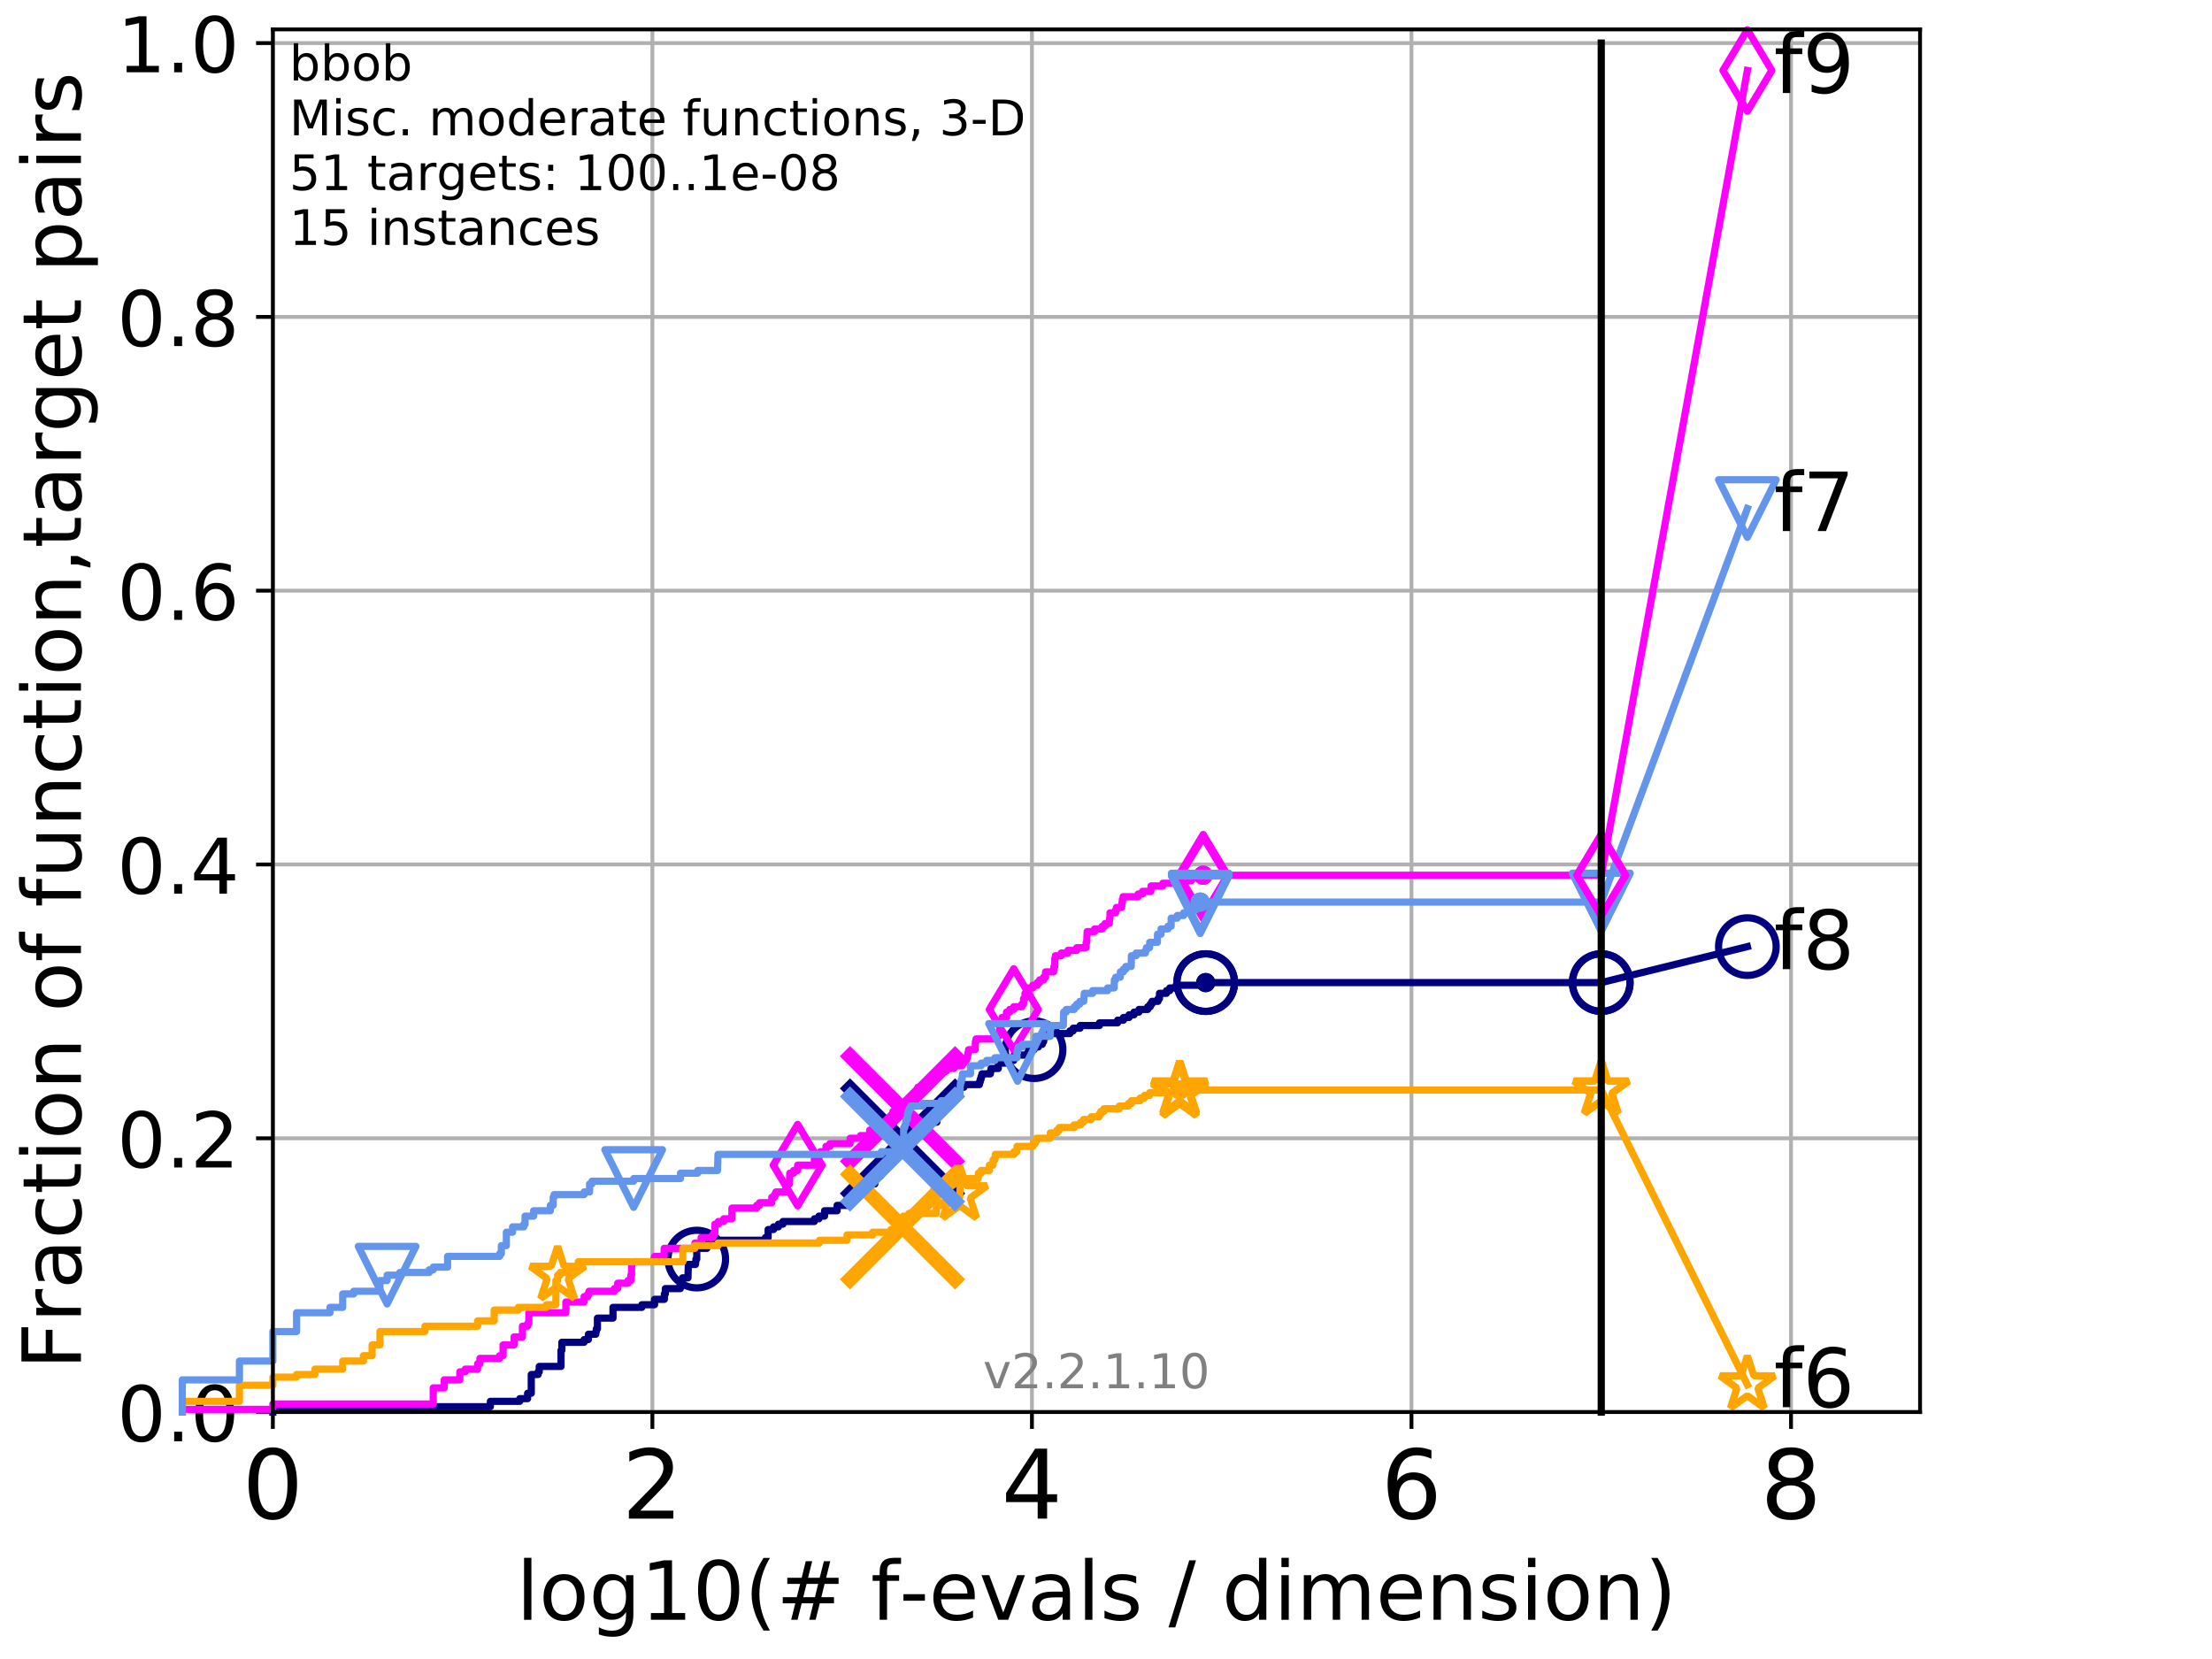 <?xml version="1.0" encoding="utf-8" standalone="no"?>
<!DOCTYPE svg PUBLIC "-//W3C//DTD SVG 1.1//EN"
  "http://www.w3.org/Graphics/SVG/1.1/DTD/svg11.dtd">
<!-- Created with matplotlib (http://matplotlib.org/) -->
<svg height="345.6pt" version="1.1" viewBox="0 0 460.8 345.6" width="460.8pt" xmlns="http://www.w3.org/2000/svg" xmlns:xlink="http://www.w3.org/1999/xlink">
 <defs>
  <style type="text/css">
*{stroke-linecap:butt;stroke-linejoin:round;}
  </style>
 </defs>
 <g id="figure_1">
  <g id="patch_1">
   <path d="M 0 345.6 
L 460.8 345.6 
L 460.8 0 
L 0 0 
z
" style="fill:#ffffff;"/>
  </g>
  <g id="axes_1">
   <g id="patch_2">
    <path d="M 56.84 294.16 
L 399.984 294.16 
L 399.984 6.125 
L 56.84 6.125 
z
" style="fill:#ffffff;"/>
   </g>
   <g id="matplotlib.axis_1">
    <g id="xtick_1">
     <g id="line2d_1">
      <path clip-path="url(#pd83e09019b)" d="M 56.84 294.16 
L 56.84 6.125 
" style="fill:none;stroke:#b0b0b0;stroke-linecap:square;stroke-width:0.8;"/>
     </g>
     <g id="line2d_2">
      <defs>
       <path d="M 0 0 
L 0 3.5 
" id="m38fc53b93b" style="stroke:#000000;stroke-width:0.8;"/>
      </defs>
      <g>
       <use style="stroke:#000000;stroke-width:0.8;" x="56.84" xlink:href="#m38fc53b93b" y="294.16"/>
      </g>
     </g>
     <g id="text_1">
      <!-- 0 -->
      <defs>
       <path d="M 31.781 66.406 
Q 24.172 66.406 20.328 58.906 
Q 16.5 51.422 16.5 36.375 
Q 16.5 21.391 20.328 13.891 
Q 24.172 6.391 31.781 6.391 
Q 39.453 6.391 43.281 13.891 
Q 47.125 21.391 47.125 36.375 
Q 47.125 51.422 43.281 58.906 
Q 39.453 66.406 31.781 66.406 
z
M 31.781 74.219 
Q 44.047 74.219 50.516 64.516 
Q 56.984 54.828 56.984 36.375 
Q 56.984 17.969 50.516 8.266 
Q 44.047 -1.422 31.781 -1.422 
Q 19.531 -1.422 13.062 8.266 
Q 6.594 17.969 6.594 36.375 
Q 6.594 54.828 13.062 64.516 
Q 19.531 74.219 31.781 74.219 
z
" id="DejaVuSans-30"/>
      </defs>
      <g transform="translate(50.477 316.357)scale(0.2 -0.2)">
       <use xlink:href="#DejaVuSans-30"/>
      </g>
     </g>
    </g>
    <g id="xtick_2">
     <g id="line2d_3">
      <path clip-path="url(#pd83e09019b)" d="M 135.905 294.16 
L 135.905 6.125 
" style="fill:none;stroke:#b0b0b0;stroke-linecap:square;stroke-width:0.8;"/>
     </g>
     <g id="line2d_4">
      <g>
       <use style="stroke:#000000;stroke-width:0.8;" x="135.905" xlink:href="#m38fc53b93b" y="294.16"/>
      </g>
     </g>
     <g id="text_2">
      <!-- 2 -->
      <defs>
       <path d="M 19.188 8.297 
L 53.609 8.297 
L 53.609 0 
L 7.328 0 
L 7.328 8.297 
Q 12.938 14.109 22.625 23.891 
Q 32.328 33.688 34.812 36.531 
Q 39.547 41.844 41.422 45.531 
Q 43.312 49.219 43.312 52.781 
Q 43.312 58.594 39.234 62.25 
Q 35.156 65.922 28.609 65.922 
Q 23.969 65.922 18.812 64.312 
Q 13.672 62.703 7.812 59.422 
L 7.812 69.391 
Q 13.766 71.781 18.938 73 
Q 24.125 74.219 28.422 74.219 
Q 39.75 74.219 46.484 68.547 
Q 53.219 62.891 53.219 53.422 
Q 53.219 48.922 51.531 44.891 
Q 49.859 40.875 45.406 35.406 
Q 44.188 33.984 37.641 27.219 
Q 31.109 20.453 19.188 8.297 
z
" id="DejaVuSans-32"/>
      </defs>
      <g transform="translate(129.543 316.357)scale(0.2 -0.2)">
       <use xlink:href="#DejaVuSans-32"/>
      </g>
     </g>
    </g>
    <g id="xtick_3">
     <g id="line2d_5">
      <path clip-path="url(#pd83e09019b)" d="M 214.971 294.16 
L 214.971 6.125 
" style="fill:none;stroke:#b0b0b0;stroke-linecap:square;stroke-width:0.8;"/>
     </g>
     <g id="line2d_6">
      <g>
       <use style="stroke:#000000;stroke-width:0.8;" x="214.971" xlink:href="#m38fc53b93b" y="294.16"/>
      </g>
     </g>
     <g id="text_3">
      <!-- 4 -->
      <defs>
       <path d="M 37.797 64.312 
L 12.891 25.391 
L 37.797 25.391 
z
M 35.203 72.906 
L 47.609 72.906 
L 47.609 25.391 
L 58.016 25.391 
L 58.016 17.188 
L 47.609 17.188 
L 47.609 0 
L 37.797 0 
L 37.797 17.188 
L 4.891 17.188 
L 4.891 26.703 
z
" id="DejaVuSans-34"/>
      </defs>
      <g transform="translate(208.608 316.357)scale(0.2 -0.2)">
       <use xlink:href="#DejaVuSans-34"/>
      </g>
     </g>
    </g>
    <g id="xtick_4">
     <g id="line2d_7">
      <path clip-path="url(#pd83e09019b)" d="M 294.036 294.16 
L 294.036 6.125 
" style="fill:none;stroke:#b0b0b0;stroke-linecap:square;stroke-width:0.8;"/>
     </g>
     <g id="line2d_8">
      <g>
       <use style="stroke:#000000;stroke-width:0.8;" x="294.036" xlink:href="#m38fc53b93b" y="294.16"/>
      </g>
     </g>
     <g id="text_4">
      <!-- 6 -->
      <defs>
       <path d="M 33.016 40.375 
Q 26.375 40.375 22.484 35.828 
Q 18.609 31.297 18.609 23.391 
Q 18.609 15.531 22.484 10.953 
Q 26.375 6.391 33.016 6.391 
Q 39.656 6.391 43.531 10.953 
Q 47.406 15.531 47.406 23.391 
Q 47.406 31.297 43.531 35.828 
Q 39.656 40.375 33.016 40.375 
z
M 52.594 71.297 
L 52.594 62.312 
Q 48.875 64.062 45.094 64.984 
Q 41.312 65.922 37.594 65.922 
Q 27.828 65.922 22.672 59.328 
Q 17.531 52.734 16.797 39.406 
Q 19.672 43.656 24.016 45.922 
Q 28.375 48.188 33.594 48.188 
Q 44.578 48.188 50.953 41.516 
Q 57.328 34.859 57.328 23.391 
Q 57.328 12.156 50.688 5.359 
Q 44.047 -1.422 33.016 -1.422 
Q 20.359 -1.422 13.672 8.266 
Q 6.984 17.969 6.984 36.375 
Q 6.984 53.656 15.188 63.938 
Q 23.391 74.219 37.203 74.219 
Q 40.922 74.219 44.703 73.484 
Q 48.484 72.75 52.594 71.297 
z
" id="DejaVuSans-36"/>
      </defs>
      <g transform="translate(287.674 316.357)scale(0.2 -0.2)">
       <use xlink:href="#DejaVuSans-36"/>
      </g>
     </g>
    </g>
    <g id="xtick_5">
     <g id="line2d_9">
      <path clip-path="url(#pd83e09019b)" d="M 373.102 294.16 
L 373.102 6.125 
" style="fill:none;stroke:#b0b0b0;stroke-linecap:square;stroke-width:0.8;"/>
     </g>
     <g id="line2d_10">
      <g>
       <use style="stroke:#000000;stroke-width:0.8;" x="373.102" xlink:href="#m38fc53b93b" y="294.16"/>
      </g>
     </g>
     <g id="text_5">
      <!-- 8 -->
      <defs>
       <path d="M 31.781 34.625 
Q 24.75 34.625 20.719 30.859 
Q 16.703 27.094 16.703 20.516 
Q 16.703 13.922 20.719 10.156 
Q 24.75 6.391 31.781 6.391 
Q 38.812 6.391 42.859 10.172 
Q 46.922 13.969 46.922 20.516 
Q 46.922 27.094 42.891 30.859 
Q 38.875 34.625 31.781 34.625 
z
M 21.922 38.812 
Q 15.578 40.375 12.031 44.719 
Q 8.5 49.078 8.5 55.328 
Q 8.5 64.062 14.719 69.141 
Q 20.953 74.219 31.781 74.219 
Q 42.672 74.219 48.875 69.141 
Q 55.078 64.062 55.078 55.328 
Q 55.078 49.078 51.531 44.719 
Q 48 40.375 41.703 38.812 
Q 48.828 37.156 52.797 32.312 
Q 56.781 27.484 56.781 20.516 
Q 56.781 9.906 50.312 4.234 
Q 43.844 -1.422 31.781 -1.422 
Q 19.734 -1.422 13.25 4.234 
Q 6.781 9.906 6.781 20.516 
Q 6.781 27.484 10.781 32.312 
Q 14.797 37.156 21.922 38.812 
z
M 18.312 54.391 
Q 18.312 48.734 21.844 45.562 
Q 25.391 42.391 31.781 42.391 
Q 38.141 42.391 41.719 45.562 
Q 45.312 48.734 45.312 54.391 
Q 45.312 60.062 41.719 63.234 
Q 38.141 66.406 31.781 66.406 
Q 25.391 66.406 21.844 63.234 
Q 18.312 60.062 18.312 54.391 
z
" id="DejaVuSans-38"/>
      </defs>
      <g transform="translate(366.739 316.357)scale(0.2 -0.2)">
       <use xlink:href="#DejaVuSans-38"/>
      </g>
     </g>
    </g>
    <g id="text_6">
     <!-- log10(# f-evals / dimension) -->
     <defs>
      <path d="M 9.422 75.984 
L 18.406 75.984 
L 18.406 0 
L 9.422 0 
z
" id="DejaVuSans-6c"/>
      <path d="M 30.609 48.391 
Q 23.391 48.391 19.188 42.75 
Q 14.984 37.109 14.984 27.297 
Q 14.984 17.484 19.156 11.844 
Q 23.344 6.203 30.609 6.203 
Q 37.797 6.203 41.984 11.859 
Q 46.188 17.531 46.188 27.297 
Q 46.188 37.016 41.984 42.703 
Q 37.797 48.391 30.609 48.391 
z
M 30.609 56 
Q 42.328 56 49.016 48.375 
Q 55.719 40.766 55.719 27.297 
Q 55.719 13.875 49.016 6.219 
Q 42.328 -1.422 30.609 -1.422 
Q 18.844 -1.422 12.172 6.219 
Q 5.516 13.875 5.516 27.297 
Q 5.516 40.766 12.172 48.375 
Q 18.844 56 30.609 56 
z
" id="DejaVuSans-6f"/>
      <path d="M 45.406 27.984 
Q 45.406 37.75 41.375 43.109 
Q 37.359 48.484 30.078 48.484 
Q 22.859 48.484 18.828 43.109 
Q 14.797 37.75 14.797 27.984 
Q 14.797 18.266 18.828 12.891 
Q 22.859 7.516 30.078 7.516 
Q 37.359 7.516 41.375 12.891 
Q 45.406 18.266 45.406 27.984 
z
M 54.391 6.781 
Q 54.391 -7.172 48.188 -13.984 
Q 42 -20.797 29.203 -20.797 
Q 24.469 -20.797 20.266 -20.094 
Q 16.062 -19.391 12.109 -17.922 
L 12.109 -9.188 
Q 16.062 -11.328 19.922 -12.344 
Q 23.781 -13.375 27.781 -13.375 
Q 36.625 -13.375 41.016 -8.766 
Q 45.406 -4.156 45.406 5.172 
L 45.406 9.625 
Q 42.625 4.781 38.281 2.391 
Q 33.938 0 27.875 0 
Q 17.828 0 11.672 7.656 
Q 5.516 15.328 5.516 27.984 
Q 5.516 40.672 11.672 48.328 
Q 17.828 56 27.875 56 
Q 33.938 56 38.281 53.609 
Q 42.625 51.219 45.406 46.391 
L 45.406 54.688 
L 54.391 54.688 
z
" id="DejaVuSans-67"/>
      <path d="M 12.406 8.297 
L 28.516 8.297 
L 28.516 63.922 
L 10.984 60.406 
L 10.984 69.391 
L 28.422 72.906 
L 38.281 72.906 
L 38.281 8.297 
L 54.391 8.297 
L 54.391 0 
L 12.406 0 
z
" id="DejaVuSans-31"/>
      <path d="M 31 75.875 
Q 24.469 64.656 21.281 53.656 
Q 18.109 42.672 18.109 31.391 
Q 18.109 20.125 21.312 9.062 
Q 24.516 -2 31 -13.188 
L 23.188 -13.188 
Q 15.875 -1.703 12.234 9.375 
Q 8.594 20.453 8.594 31.391 
Q 8.594 42.281 12.203 53.312 
Q 15.828 64.359 23.188 75.875 
z
" id="DejaVuSans-28"/>
      <path d="M 51.125 44 
L 36.922 44 
L 32.812 27.688 
L 47.125 27.688 
z
M 43.797 71.781 
L 38.719 51.516 
L 52.984 51.516 
L 58.109 71.781 
L 65.922 71.781 
L 60.891 51.516 
L 76.125 51.516 
L 76.125 44 
L 58.984 44 
L 54.984 27.688 
L 70.516 27.688 
L 70.516 20.219 
L 53.078 20.219 
L 48 0 
L 40.188 0 
L 45.219 20.219 
L 30.906 20.219 
L 25.875 0 
L 18.016 0 
L 23.094 20.219 
L 7.719 20.219 
L 7.719 27.688 
L 24.906 27.688 
L 29 44 
L 13.281 44 
L 13.281 51.516 
L 30.906 51.516 
L 35.891 71.781 
z
" id="DejaVuSans-23"/>
      <path id="DejaVuSans-20"/>
      <path d="M 37.109 75.984 
L 37.109 68.5 
L 28.516 68.5 
Q 23.688 68.5 21.797 66.547 
Q 19.922 64.594 19.922 59.516 
L 19.922 54.688 
L 34.719 54.688 
L 34.719 47.703 
L 19.922 47.703 
L 19.922 0 
L 10.891 0 
L 10.891 47.703 
L 2.297 47.703 
L 2.297 54.688 
L 10.891 54.688 
L 10.891 58.5 
Q 10.891 67.625 15.141 71.797 
Q 19.391 75.984 28.609 75.984 
z
" id="DejaVuSans-66"/>
      <path d="M 4.891 31.391 
L 31.203 31.391 
L 31.203 23.391 
L 4.891 23.391 
z
" id="DejaVuSans-2d"/>
      <path d="M 56.203 29.594 
L 56.203 25.203 
L 14.891 25.203 
Q 15.484 15.922 20.484 11.062 
Q 25.484 6.203 34.422 6.203 
Q 39.594 6.203 44.453 7.469 
Q 49.312 8.734 54.109 11.281 
L 54.109 2.781 
Q 49.266 0.734 44.188 -0.344 
Q 39.109 -1.422 33.891 -1.422 
Q 20.797 -1.422 13.156 6.188 
Q 5.516 13.812 5.516 26.812 
Q 5.516 40.234 12.766 48.109 
Q 20.016 56 32.328 56 
Q 43.359 56 49.781 48.891 
Q 56.203 41.797 56.203 29.594 
z
M 47.219 32.234 
Q 47.125 39.594 43.094 43.984 
Q 39.062 48.391 32.422 48.391 
Q 24.906 48.391 20.391 44.141 
Q 15.875 39.891 15.188 32.172 
z
" id="DejaVuSans-65"/>
      <path d="M 2.984 54.688 
L 12.5 54.688 
L 29.594 8.797 
L 46.688 54.688 
L 56.203 54.688 
L 35.688 0 
L 23.484 0 
z
" id="DejaVuSans-76"/>
      <path d="M 34.281 27.484 
Q 23.391 27.484 19.188 25 
Q 14.984 22.516 14.984 16.5 
Q 14.984 11.719 18.141 8.906 
Q 21.297 6.109 26.703 6.109 
Q 34.188 6.109 38.703 11.406 
Q 43.219 16.703 43.219 25.484 
L 43.219 27.484 
z
M 52.203 31.203 
L 52.203 0 
L 43.219 0 
L 43.219 8.297 
Q 40.141 3.328 35.547 0.953 
Q 30.953 -1.422 24.312 -1.422 
Q 15.922 -1.422 10.953 3.297 
Q 6 8.016 6 15.922 
Q 6 25.141 12.172 29.828 
Q 18.359 34.516 30.609 34.516 
L 43.219 34.516 
L 43.219 35.406 
Q 43.219 41.609 39.141 45 
Q 35.062 48.391 27.688 48.391 
Q 23 48.391 18.547 47.266 
Q 14.109 46.141 10.016 43.891 
L 10.016 52.203 
Q 14.938 54.109 19.578 55.047 
Q 24.219 56 28.609 56 
Q 40.484 56 46.344 49.844 
Q 52.203 43.703 52.203 31.203 
z
" id="DejaVuSans-61"/>
      <path d="M 44.281 53.078 
L 44.281 44.578 
Q 40.484 46.531 36.375 47.5 
Q 32.281 48.484 27.875 48.484 
Q 21.188 48.484 17.844 46.438 
Q 14.5 44.391 14.5 40.281 
Q 14.5 37.156 16.891 35.375 
Q 19.281 33.594 26.516 31.984 
L 29.594 31.297 
Q 39.156 29.25 43.188 25.516 
Q 47.219 21.781 47.219 15.094 
Q 47.219 7.469 41.188 3.016 
Q 35.156 -1.422 24.609 -1.422 
Q 20.219 -1.422 15.453 -0.562 
Q 10.688 0.297 5.422 2 
L 5.422 11.281 
Q 10.406 8.688 15.234 7.391 
Q 20.062 6.109 24.812 6.109 
Q 31.156 6.109 34.562 8.281 
Q 37.984 10.453 37.984 14.406 
Q 37.984 18.062 35.516 20.016 
Q 33.062 21.969 24.703 23.781 
L 21.578 24.516 
Q 13.234 26.266 9.516 29.906 
Q 5.812 33.547 5.812 39.891 
Q 5.812 47.609 11.281 51.797 
Q 16.75 56 26.812 56 
Q 31.781 56 36.172 55.266 
Q 40.578 54.547 44.281 53.078 
z
" id="DejaVuSans-73"/>
      <path d="M 25.391 72.906 
L 33.688 72.906 
L 8.297 -9.281 
L 0 -9.281 
z
" id="DejaVuSans-2f"/>
      <path d="M 45.406 46.391 
L 45.406 75.984 
L 54.391 75.984 
L 54.391 0 
L 45.406 0 
L 45.406 8.203 
Q 42.578 3.328 38.25 0.953 
Q 33.938 -1.422 27.875 -1.422 
Q 17.969 -1.422 11.734 6.484 
Q 5.516 14.406 5.516 27.297 
Q 5.516 40.188 11.734 48.094 
Q 17.969 56 27.875 56 
Q 33.938 56 38.25 53.625 
Q 42.578 51.266 45.406 46.391 
z
M 14.797 27.297 
Q 14.797 17.391 18.875 11.75 
Q 22.953 6.109 30.078 6.109 
Q 37.203 6.109 41.297 11.75 
Q 45.406 17.391 45.406 27.297 
Q 45.406 37.203 41.297 42.844 
Q 37.203 48.484 30.078 48.484 
Q 22.953 48.484 18.875 42.844 
Q 14.797 37.203 14.797 27.297 
z
" id="DejaVuSans-64"/>
      <path d="M 9.422 54.688 
L 18.406 54.688 
L 18.406 0 
L 9.422 0 
z
M 9.422 75.984 
L 18.406 75.984 
L 18.406 64.594 
L 9.422 64.594 
z
" id="DejaVuSans-69"/>
      <path d="M 52 44.188 
Q 55.375 50.25 60.062 53.125 
Q 64.75 56 71.094 56 
Q 79.641 56 84.281 50.016 
Q 88.922 44.047 88.922 33.016 
L 88.922 0 
L 79.891 0 
L 79.891 32.719 
Q 79.891 40.578 77.094 44.375 
Q 74.312 48.188 68.609 48.188 
Q 61.625 48.188 57.562 43.547 
Q 53.516 38.922 53.516 30.906 
L 53.516 0 
L 44.484 0 
L 44.484 32.719 
Q 44.484 40.625 41.703 44.406 
Q 38.922 48.188 33.109 48.188 
Q 26.219 48.188 22.156 43.531 
Q 18.109 38.875 18.109 30.906 
L 18.109 0 
L 9.078 0 
L 9.078 54.688 
L 18.109 54.688 
L 18.109 46.188 
Q 21.188 51.219 25.484 53.609 
Q 29.781 56 35.688 56 
Q 41.656 56 45.828 52.969 
Q 50 49.953 52 44.188 
z
" id="DejaVuSans-6d"/>
      <path d="M 54.891 33.016 
L 54.891 0 
L 45.906 0 
L 45.906 32.719 
Q 45.906 40.484 42.875 44.328 
Q 39.844 48.188 33.797 48.188 
Q 26.516 48.188 22.312 43.547 
Q 18.109 38.922 18.109 30.906 
L 18.109 0 
L 9.078 0 
L 9.078 54.688 
L 18.109 54.688 
L 18.109 46.188 
Q 21.344 51.125 25.703 53.562 
Q 30.078 56 35.797 56 
Q 45.219 56 50.047 50.172 
Q 54.891 44.344 54.891 33.016 
z
" id="DejaVuSans-6e"/>
      <path d="M 8.016 75.875 
L 15.828 75.875 
Q 23.141 64.359 26.781 53.312 
Q 30.422 42.281 30.422 31.391 
Q 30.422 20.453 26.781 9.375 
Q 23.141 -1.703 15.828 -13.188 
L 8.016 -13.188 
Q 14.5 -2 17.703 9.062 
Q 20.906 20.125 20.906 31.391 
Q 20.906 42.672 17.703 53.656 
Q 14.5 64.656 8.016 75.875 
z
" id="DejaVuSans-29"/>
     </defs>
     <g transform="translate(107.571 337.434)scale(0.17 -0.17)">
      <use xlink:href="#DejaVuSans-6c"/>
      <use x="27.783" xlink:href="#DejaVuSans-6f"/>
      <use x="88.965" xlink:href="#DejaVuSans-67"/>
      <use x="152.441" xlink:href="#DejaVuSans-31"/>
      <use x="216.064" xlink:href="#DejaVuSans-30"/>
      <use x="279.688" xlink:href="#DejaVuSans-28"/>
      <use x="318.701" xlink:href="#DejaVuSans-23"/>
      <use x="402.49" xlink:href="#DejaVuSans-20"/>
      <use x="434.277" xlink:href="#DejaVuSans-66"/>
      <use x="469.404" xlink:href="#DejaVuSans-2d"/>
      <use x="505.488" xlink:href="#DejaVuSans-65"/>
      <use x="567.012" xlink:href="#DejaVuSans-76"/>
      <use x="626.191" xlink:href="#DejaVuSans-61"/>
      <use x="687.471" xlink:href="#DejaVuSans-6c"/>
      <use x="715.254" xlink:href="#DejaVuSans-73"/>
      <use x="767.354" xlink:href="#DejaVuSans-20"/>
      <use x="799.141" xlink:href="#DejaVuSans-2f"/>
      <use x="832.832" xlink:href="#DejaVuSans-20"/>
      <use x="864.619" xlink:href="#DejaVuSans-64"/>
      <use x="928.096" xlink:href="#DejaVuSans-69"/>
      <use x="955.879" xlink:href="#DejaVuSans-6d"/>
      <use x="1053.291" xlink:href="#DejaVuSans-65"/>
      <use x="1114.814" xlink:href="#DejaVuSans-6e"/>
      <use x="1178.193" xlink:href="#DejaVuSans-73"/>
      <use x="1230.293" xlink:href="#DejaVuSans-69"/>
      <use x="1258.076" xlink:href="#DejaVuSans-6f"/>
      <use x="1319.258" xlink:href="#DejaVuSans-6e"/>
      <use x="1382.637" xlink:href="#DejaVuSans-29"/>
     </g>
    </g>
   </g>
   <g id="matplotlib.axis_2">
    <g id="ytick_1">
     <g id="line2d_11">
      <path clip-path="url(#pd83e09019b)" d="M 56.84 294.16 
L 399.984 294.16 
" style="fill:none;stroke:#b0b0b0;stroke-linecap:square;stroke-width:0.8;"/>
     </g>
     <g id="line2d_12">
      <defs>
       <path d="M 0 0 
L -3.5 0 
" id="m699ff69366" style="stroke:#000000;stroke-width:0.8;"/>
      </defs>
      <g>
       <use style="stroke:#000000;stroke-width:0.8;" x="56.84" xlink:href="#m699ff69366" y="294.16"/>
      </g>
     </g>
     <g id="text_7">
      <!-- 0.0 -->
      <defs>
       <path d="M 10.688 12.406 
L 21 12.406 
L 21 0 
L 10.688 0 
z
" id="DejaVuSans-2e"/>
      </defs>
      <g transform="translate(24.395 300.239)scale(0.16 -0.16)">
       <use xlink:href="#DejaVuSans-30"/>
       <use x="63.623" xlink:href="#DejaVuSans-2e"/>
       <use x="95.41" xlink:href="#DejaVuSans-30"/>
      </g>
     </g>
    </g>
    <g id="ytick_2">
     <g id="line2d_13">
      <path clip-path="url(#pd83e09019b)" d="M 56.84 237.123 
L 399.984 237.123 
" style="fill:none;stroke:#b0b0b0;stroke-linecap:square;stroke-width:0.8;"/>
     </g>
     <g id="line2d_14">
      <g>
       <use style="stroke:#000000;stroke-width:0.8;" x="56.84" xlink:href="#m699ff69366" y="237.123"/>
      </g>
     </g>
     <g id="text_8">
      <!-- 0.2 -->
      <g transform="translate(24.395 243.202)scale(0.16 -0.16)">
       <use xlink:href="#DejaVuSans-30"/>
       <use x="63.623" xlink:href="#DejaVuSans-2e"/>
       <use x="95.41" xlink:href="#DejaVuSans-32"/>
      </g>
     </g>
    </g>
    <g id="ytick_3">
     <g id="line2d_15">
      <path clip-path="url(#pd83e09019b)" d="M 56.84 180.087 
L 399.984 180.087 
" style="fill:none;stroke:#b0b0b0;stroke-linecap:square;stroke-width:0.8;"/>
     </g>
     <g id="line2d_16">
      <g>
       <use style="stroke:#000000;stroke-width:0.8;" x="56.84" xlink:href="#m699ff69366" y="180.087"/>
      </g>
     </g>
     <g id="text_9">
      <!-- 0.4 -->
      <g transform="translate(24.395 186.166)scale(0.16 -0.16)">
       <use xlink:href="#DejaVuSans-30"/>
       <use x="63.623" xlink:href="#DejaVuSans-2e"/>
       <use x="95.41" xlink:href="#DejaVuSans-34"/>
      </g>
     </g>
    </g>
    <g id="ytick_4">
     <g id="line2d_17">
      <path clip-path="url(#pd83e09019b)" d="M 56.84 123.05 
L 399.984 123.05 
" style="fill:none;stroke:#b0b0b0;stroke-linecap:square;stroke-width:0.8;"/>
     </g>
     <g id="line2d_18">
      <g>
       <use style="stroke:#000000;stroke-width:0.8;" x="56.84" xlink:href="#m699ff69366" y="123.05"/>
      </g>
     </g>
     <g id="text_10">
      <!-- 0.6 -->
      <g transform="translate(24.395 129.129)scale(0.16 -0.16)">
       <use xlink:href="#DejaVuSans-30"/>
       <use x="63.623" xlink:href="#DejaVuSans-2e"/>
       <use x="95.41" xlink:href="#DejaVuSans-36"/>
      </g>
     </g>
    </g>
    <g id="ytick_5">
     <g id="line2d_19">
      <path clip-path="url(#pd83e09019b)" d="M 56.84 66.014 
L 399.984 66.014 
" style="fill:none;stroke:#b0b0b0;stroke-linecap:square;stroke-width:0.8;"/>
     </g>
     <g id="line2d_20">
      <g>
       <use style="stroke:#000000;stroke-width:0.8;" x="56.84" xlink:href="#m699ff69366" y="66.014"/>
      </g>
     </g>
     <g id="text_11">
      <!-- 0.8 -->
      <g transform="translate(24.395 72.092)scale(0.16 -0.16)">
       <use xlink:href="#DejaVuSans-30"/>
       <use x="63.623" xlink:href="#DejaVuSans-2e"/>
       <use x="95.41" xlink:href="#DejaVuSans-38"/>
      </g>
     </g>
    </g>
    <g id="ytick_6">
     <g id="line2d_21">
      <path clip-path="url(#pd83e09019b)" d="M 56.84 8.977 
L 399.984 8.977 
" style="fill:none;stroke:#b0b0b0;stroke-linecap:square;stroke-width:0.8;"/>
     </g>
     <g id="line2d_22">
      <g>
       <use style="stroke:#000000;stroke-width:0.8;" x="56.84" xlink:href="#m699ff69366" y="8.977"/>
      </g>
     </g>
     <g id="text_12">
      <!-- 1.0 -->
      <g transform="translate(24.395 15.056)scale(0.16 -0.16)">
       <use xlink:href="#DejaVuSans-31"/>
       <use x="63.623" xlink:href="#DejaVuSans-2e"/>
       <use x="95.41" xlink:href="#DejaVuSans-30"/>
      </g>
     </g>
    </g>
    <g id="text_13">
     <!-- Fraction of function,target pairs -->
     <defs>
      <path d="M 9.812 72.906 
L 51.703 72.906 
L 51.703 64.594 
L 19.672 64.594 
L 19.672 43.109 
L 48.578 43.109 
L 48.578 34.812 
L 19.672 34.812 
L 19.672 0 
L 9.812 0 
z
" id="DejaVuSans-46"/>
      <path d="M 41.109 46.297 
Q 39.594 47.172 37.812 47.578 
Q 36.031 48 33.891 48 
Q 26.266 48 22.188 43.047 
Q 18.109 38.094 18.109 28.812 
L 18.109 0 
L 9.078 0 
L 9.078 54.688 
L 18.109 54.688 
L 18.109 46.188 
Q 20.953 51.172 25.484 53.578 
Q 30.031 56 36.531 56 
Q 37.453 56 38.578 55.875 
Q 39.703 55.766 41.062 55.516 
z
" id="DejaVuSans-72"/>
      <path d="M 48.781 52.594 
L 48.781 44.188 
Q 44.969 46.297 41.141 47.344 
Q 37.312 48.391 33.406 48.391 
Q 24.656 48.391 19.812 42.844 
Q 14.984 37.312 14.984 27.297 
Q 14.984 17.281 19.812 11.734 
Q 24.656 6.203 33.406 6.203 
Q 37.312 6.203 41.141 7.25 
Q 44.969 8.297 48.781 10.406 
L 48.781 2.094 
Q 45.016 0.344 40.984 -0.531 
Q 36.969 -1.422 32.422 -1.422 
Q 20.062 -1.422 12.781 6.344 
Q 5.516 14.109 5.516 27.297 
Q 5.516 40.672 12.859 48.328 
Q 20.219 56 33.016 56 
Q 37.156 56 41.109 55.141 
Q 45.062 54.297 48.781 52.594 
z
" id="DejaVuSans-63"/>
      <path d="M 18.312 70.219 
L 18.312 54.688 
L 36.812 54.688 
L 36.812 47.703 
L 18.312 47.703 
L 18.312 18.016 
Q 18.312 11.328 20.141 9.422 
Q 21.969 7.516 27.594 7.516 
L 36.812 7.516 
L 36.812 0 
L 27.594 0 
Q 17.188 0 13.234 3.875 
Q 9.281 7.766 9.281 18.016 
L 9.281 47.703 
L 2.688 47.703 
L 2.688 54.688 
L 9.281 54.688 
L 9.281 70.219 
z
" id="DejaVuSans-74"/>
      <path d="M 8.5 21.578 
L 8.5 54.688 
L 17.484 54.688 
L 17.484 21.922 
Q 17.484 14.156 20.5 10.266 
Q 23.531 6.391 29.594 6.391 
Q 36.859 6.391 41.078 11.031 
Q 45.312 15.672 45.312 23.688 
L 45.312 54.688 
L 54.297 54.688 
L 54.297 0 
L 45.312 0 
L 45.312 8.406 
Q 42.047 3.422 37.719 1 
Q 33.406 -1.422 27.688 -1.422 
Q 18.266 -1.422 13.375 4.438 
Q 8.5 10.297 8.5 21.578 
z
M 31.109 56 
z
" id="DejaVuSans-75"/>
      <path d="M 11.719 12.406 
L 22.016 12.406 
L 22.016 4 
L 14.016 -11.625 
L 7.719 -11.625 
L 11.719 4 
z
" id="DejaVuSans-2c"/>
      <path d="M 18.109 8.203 
L 18.109 -20.797 
L 9.078 -20.797 
L 9.078 54.688 
L 18.109 54.688 
L 18.109 46.391 
Q 20.953 51.266 25.266 53.625 
Q 29.594 56 35.594 56 
Q 45.562 56 51.781 48.094 
Q 58.016 40.188 58.016 27.297 
Q 58.016 14.406 51.781 6.484 
Q 45.562 -1.422 35.594 -1.422 
Q 29.594 -1.422 25.266 0.953 
Q 20.953 3.328 18.109 8.203 
z
M 48.688 27.297 
Q 48.688 37.203 44.609 42.844 
Q 40.531 48.484 33.406 48.484 
Q 26.266 48.484 22.188 42.844 
Q 18.109 37.203 18.109 27.297 
Q 18.109 17.391 22.188 11.75 
Q 26.266 6.109 33.406 6.109 
Q 40.531 6.109 44.609 11.75 
Q 48.688 17.391 48.688 27.297 
z
" id="DejaVuSans-70"/>
     </defs>
     <g transform="translate(16.86 285.282)rotate(-90)scale(0.17 -0.17)">
      <use xlink:href="#DejaVuSans-46"/>
      <use x="57.41" xlink:href="#DejaVuSans-72"/>
      <use x="98.523" xlink:href="#DejaVuSans-61"/>
      <use x="159.803" xlink:href="#DejaVuSans-63"/>
      <use x="214.783" xlink:href="#DejaVuSans-74"/>
      <use x="253.992" xlink:href="#DejaVuSans-69"/>
      <use x="281.775" xlink:href="#DejaVuSans-6f"/>
      <use x="342.957" xlink:href="#DejaVuSans-6e"/>
      <use x="406.336" xlink:href="#DejaVuSans-20"/>
      <use x="438.123" xlink:href="#DejaVuSans-6f"/>
      <use x="499.305" xlink:href="#DejaVuSans-66"/>
      <use x="534.51" xlink:href="#DejaVuSans-20"/>
      <use x="566.297" xlink:href="#DejaVuSans-66"/>
      <use x="601.502" xlink:href="#DejaVuSans-75"/>
      <use x="664.881" xlink:href="#DejaVuSans-6e"/>
      <use x="728.26" xlink:href="#DejaVuSans-63"/>
      <use x="783.24" xlink:href="#DejaVuSans-74"/>
      <use x="822.449" xlink:href="#DejaVuSans-69"/>
      <use x="850.232" xlink:href="#DejaVuSans-6f"/>
      <use x="911.414" xlink:href="#DejaVuSans-6e"/>
      <use x="974.793" xlink:href="#DejaVuSans-2c"/>
      <use x="1006.58" xlink:href="#DejaVuSans-74"/>
      <use x="1045.789" xlink:href="#DejaVuSans-61"/>
      <use x="1107.068" xlink:href="#DejaVuSans-72"/>
      <use x="1148.166" xlink:href="#DejaVuSans-67"/>
      <use x="1211.643" xlink:href="#DejaVuSans-65"/>
      <use x="1273.166" xlink:href="#DejaVuSans-74"/>
      <use x="1312.375" xlink:href="#DejaVuSans-20"/>
      <use x="1344.162" xlink:href="#DejaVuSans-70"/>
      <use x="1407.639" xlink:href="#DejaVuSans-61"/>
      <use x="1468.918" xlink:href="#DejaVuSans-69"/>
      <use x="1496.701" xlink:href="#DejaVuSans-72"/>
      <use x="1537.814" xlink:href="#DejaVuSans-73"/>
     </g>
    </g>
   </g>
   <g id="line2d_23">
    <defs>
     <path d="M 0 1.5 
C 0.398 1.5 0.779 1.342 1.061 1.061 
C 1.342 0.779 1.5 0.398 1.5 0 
C 1.5 -0.398 1.342 -0.779 1.061 -1.061 
C 0.779 -1.342 0.398 -1.5 0 -1.5 
C -0.398 -1.5 -0.779 -1.342 -1.061 -1.061 
C -1.342 -0.779 -1.5 -0.398 -1.5 0 
C -1.5 0.398 -1.342 0.779 -1.061 1.061 
C -0.779 1.342 -0.398 1.5 0 1.5 
z
" id="m1617d4c4e9" style="stroke:#000080;"/>
    </defs>
    <g>
     <use style="fill:#000080;stroke:#000080;" x="251.171" xlink:href="#m1617d4c4e9" y="204.691"/>
     <use style="fill:#000080;stroke:#000080;" x="251.171" xlink:href="#m1617d4c4e9" y="204.691"/>
    </g>
   </g>
   <g id="line2d_24">
    <path d="M 56.84 294.16 
L 56.84 293.601 
L 85.58 293.601 
L 85.58 293.042 
L 102.15 293.042 
L 102.15 291.923 
L 108.273 291.923 
L 108.273 291.364 
L 109.91 291.364 
L 109.91 290.246 
L 110.673 290.246 
L 110.673 286.331 
L 112.104 286.331 
L 112.104 285.772 
L 112.332 285.772 
L 112.332 284.654 
L 116.871 284.654 
L 116.871 281.299 
L 117.044 281.299 
L 117.044 279.621 
L 121.68 279.621 
L 121.68 279.062 
L 122.573 279.062 
L 122.573 277.944 
L 124.119 277.944 
L 124.119 277.385 
L 124.232 277.385 
L 124.232 276.825 
L 124.457 276.825 
L 124.457 274.589 
L 127.698 274.589 
L 127.698 272.352 
L 133.711 272.352 
L 133.711 271.793 
L 136.357 271.793 
L 136.357 270.674 
L 138.404 270.674 
L 138.404 269.556 
L 138.601 269.556 
L 138.601 268.438 
L 141.723 268.438 
L 141.723 267.319 
L 142.166 267.319 
L 142.166 266.201 
L 143.319 266.201 
L 143.393 263.405 
L 144.881 263.405 
L 144.982 262.287 
L 145.15 262.287 
L 145.15 260.05 
L 147.253 260.05 
L 147.253 259.491 
L 147.546 259.491 
L 147.546 258.932 
L 147.691 258.932 
L 147.691 258.372 
L 159.447 258.372 
L 159.447 257.813 
L 160.018 257.813 
L 160.018 256.136 
L 161.147 256.136 
L 161.147 255.576 
L 162.156 255.576 
L 162.156 255.017 
L 163.097 255.017 
L 163.097 254.458 
L 169.646 254.458 
L 169.646 253.899 
L 170.59 253.899 
L 170.59 253.34 
L 171.771 253.34 
L 171.771 252.221 
L 174.388 252.221 
L 174.388 251.103 
L 176.69 251.103 
L 176.69 250.544 
L 177.496 250.544 
L 177.496 249.985 
L 178.294 249.985 
L 178.294 248.866 
L 179.057 248.866 
L 179.057 248.307 
L 179.411 248.307 
L 179.411 247.189 
L 179.841 247.189 
L 179.841 246.63 
L 182.25 246.63 
L 182.25 244.952 
L 183.468 244.952 
L 183.468 243.834 
L 183.639 243.834 
L 183.639 243.274 
L 184.005 243.274 
L 184.005 242.715 
L 185.351 242.715 
L 185.357 241.597 
L 186.154 241.597 
L 186.154 241.038 
L 186.349 241.038 
L 186.349 240.479 
L 186.819 240.479 
L 186.819 239.36 
L 186.951 239.36 
L 186.951 238.242 
L 187.201 238.242 
L 187.201 237.683 
L 188.282 237.683 
L 188.282 236.005 
L 188.941 236.005 
L 188.941 235.446 
L 189.741 235.446 
L 189.741 234.887 
L 191.096 234.887 
L 191.096 234.327 
L 191.626 234.327 
L 191.626 233.768 
L 195.169 233.768 
L 195.169 232.091 
L 195.447 232.091 
L 195.447 231.532 
L 195.732 231.532 
L 195.732 230.413 
L 196.013 230.413 
L 196.026 228.736 
L 197.272 228.736 
L 197.272 228.176 
L 197.791 228.176 
L 197.791 227.617 
L 198.636 227.617 
L 198.636 227.058 
L 199.274 227.058 
L 199.274 226.499 
L 200.799 226.499 
L 200.799 225.94 
L 204.03 225.94 
L 204.03 225.381 
L 204.203 225.381 
L 204.203 224.821 
L 204.383 224.821 
L 204.383 224.262 
L 204.557 224.262 
L 204.557 223.703 
L 206.308 223.703 
L 206.308 223.144 
L 206.451 223.144 
L 206.451 222.585 
L 207.965 222.585 
L 207.965 221.466 
L 210.106 221.466 
L 210.106 220.907 
L 211.187 220.907 
L 211.27 219.789 
L 214.092 219.789 
L 214.092 219.23 
L 214.292 219.23 
L 214.292 218.67 
L 215.412 218.67 
L 215.412 218.111 
L 216.307 218.111 
L 216.307 217.552 
L 217.131 217.552 
L 217.131 216.993 
L 217.411 216.993 
L 217.491 215.874 
L 218.478 215.874 
L 218.478 215.315 
L 222.881 215.315 
L 222.881 214.756 
L 223.556 214.756 
L 223.556 214.197 
L 224.998 214.197 
L 224.998 213.638 
L 229.036 213.638 
L 229.036 213.079 
L 232.816 213.079 
L 232.816 212.519 
L 234.036 212.519 
L 234.036 211.96 
L 235.203 211.96 
L 235.203 211.401 
L 236.241 211.401 
L 236.241 210.842 
L 237.271 210.842 
L 237.271 210.283 
L 239.094 210.283 
L 239.094 209.723 
L 239.613 209.723 
L 239.613 209.164 
L 239.971 209.164 
L 239.971 208.605 
L 241.235 208.605 
L 241.235 208.046 
L 241.54 208.046 
L 241.54 206.928 
L 242.996 206.928 
L 242.996 206.368 
L 243.68 206.368 
L 243.68 205.809 
L 244.988 205.809 
L 244.988 205.25 
L 251.171 205.25 
L 251.171 204.691 
L 333.569 204.691 
L 333.569 204.691 
" style="fill:none;stroke:#000080;stroke-linecap:square;stroke-width:1.5;"/>
   </g>
   <g id="line2d_25">
    <defs>
     <path d="M 0 6 
C 1.591 6 3.117 5.368 4.243 4.243 
C 5.368 3.117 6 1.591 6 0 
C 6 -1.591 5.368 -3.117 4.243 -4.243 
C 3.117 -5.368 1.591 -6 0 -6 
C -1.591 -6 -3.117 -5.368 -4.243 -4.243 
C -5.368 -3.117 -6 -1.591 -6 0 
C -6 1.591 -5.368 3.117 -4.243 4.243 
C -3.117 5.368 -1.591 6 0 6 
z
" id="mfb2b331f90" style="stroke:#000080;stroke-width:1.5;"/>
    </defs>
    <g>
     <use style="fill-opacity:0;stroke:#000080;stroke-width:1.5;" x="145.15" xlink:href="#mfb2b331f90" y="262.287"/>
     <use style="fill-opacity:0;stroke:#000080;stroke-width:1.5;" x="215.412" xlink:href="#mfb2b331f90" y="218.67"/>
     <use style="fill-opacity:0;stroke:#000080;stroke-width:1.5;" x="251.171" xlink:href="#mfb2b331f90" y="204.691"/>
     <use style="fill-opacity:0;stroke:#000080;stroke-width:1.5;" x="251.171" xlink:href="#mfb2b331f90" y="204.691"/>
     <use style="fill-opacity:0;stroke:#000080;stroke-width:1.5;" x="333.569" xlink:href="#mfb2b331f90" y="204.691"/>
    </g>
   </g>
   <g id="line2d_26">
    <path style="fill:none;stroke:#000080;stroke-linecap:square;stroke-width:1.5;"/>
    <g/>
   </g>
   <g id="line2d_27">
    <path clip-path="url(#pd83e09019b)" d="M 188.012 237.683 
" style="fill:none;stroke:#000080;stroke-linecap:square;stroke-width:1.5;"/>
    <defs>
     <path d="M -12 12 
L 12 -12 
M -12 -12 
L 12 12 
" id="m5354ebd463" style="stroke:#000080;stroke-width:3;"/>
    </defs>
    <g clip-path="url(#pd83e09019b)">
     <use style="fill:#000080;stroke:#000080;stroke-width:3;" x="188.012" xlink:href="#m5354ebd463" y="237.683"/>
    </g>
   </g>
   <g id="line2d_28">
    <defs>
     <path d="M 0 1.5 
C 0.398 1.5 0.779 1.342 1.061 1.061 
C 1.342 0.779 1.5 0.398 1.5 0 
C 1.5 -0.398 1.342 -0.779 1.061 -1.061 
C 0.779 -1.342 0.398 -1.5 0 -1.5 
C -0.398 -1.5 -0.779 -1.342 -1.061 -1.061 
C -1.342 -0.779 -1.5 -0.398 -1.5 0 
C -1.5 0.398 -1.342 0.779 -1.061 1.061 
C -0.779 1.342 -0.398 1.5 0 1.5 
z
" id="m5a49e787c3" style="stroke:#ff00ff;"/>
    </defs>
    <g>
     <use style="fill:#ff00ff;stroke:#ff00ff;" x="250.643" xlink:href="#m5a49e787c3" y="182.324"/>
     <use style="fill:#ff00ff;stroke:#ff00ff;" x="250.643" xlink:href="#m5a49e787c3" y="182.324"/>
    </g>
   </g>
   <g id="line2d_29">
    <path d="M 37.978 294.16 
L 37.978 293.601 
L 56.84 293.601 
L 56.84 292.482 
L 90.249 292.482 
L 90.249 289.127 
L 92.542 289.127 
L 92.542 287.45 
L 95.791 287.45 
L 95.791 285.772 
L 96.936 285.772 
L 96.936 285.213 
L 99.503 285.213 
L 99.503 284.095 
L 99.973 284.095 
L 99.973 282.976 
L 104.081 282.976 
L 104.081 282.417 
L 104.796 282.417 
L 104.796 280.18 
L 107.089 280.18 
L 107.089 278.503 
L 108.836 278.503 
L 108.836 276.266 
L 109.91 276.266 
L 109.91 275.707 
L 110.168 275.707 
L 110.168 273.47 
L 117.881 273.47 
L 117.881 271.234 
L 121.68 271.234 
L 121.68 270.115 
L 122.448 270.115 
L 122.448 269.556 
L 122.697 269.556 
L 122.697 268.997 
L 127.973 268.997 
L 127.973 268.438 
L 128.685 268.438 
L 128.685 267.319 
L 130.813 267.319 
L 130.813 266.76 
L 131.418 266.76 
L 131.418 265.642 
L 131.566 265.642 
L 131.566 263.405 
L 131.713 263.405 
L 131.713 262.846 
L 136.189 262.846 
L 136.189 262.287 
L 136.357 262.287 
L 136.357 261.727 
L 138.355 261.727 
L 138.355 260.05 
L 144.778 260.05 
L 144.778 258.932 
L 146.061 258.932 
L 146.061 257.813 
L 148.424 257.813 
L 148.424 257.254 
L 148.752 257.254 
L 148.752 256.695 
L 148.914 256.695 
L 148.914 255.017 
L 149.649 255.017 
L 149.649 254.458 
L 150.768 254.458 
L 150.768 253.899 
L 152.442 253.899 
L 152.486 251.662 
L 157.625 251.662 
L 157.625 251.103 
L 158.228 251.103 
L 158.228 250.544 
L 160.774 250.544 
L 160.774 249.425 
L 161.33 249.425 
L 161.33 248.866 
L 161.627 248.866 
L 161.627 248.307 
L 163.618 248.307 
L 163.618 247.748 
L 164.012 247.748 
L 164.012 246.63 
L 164.451 246.63 
L 164.527 244.393 
L 165.329 244.393 
L 165.329 243.834 
L 166.145 243.834 
L 166.165 242.715 
L 169.654 242.715 
L 169.654 241.038 
L 170.613 241.038 
L 170.613 240.479 
L 170.891 240.479 
L 170.891 239.919 
L 172.066 239.919 
L 172.066 238.801 
L 172.875 238.801 
L 172.875 238.242 
L 177.08 238.242 
L 177.101 237.123 
L 179.269 237.123 
L 179.269 236.564 
L 181.137 236.564 
L 181.162 235.446 
L 181.782 235.446 
L 181.782 234.887 
L 183.306 234.887 
L 183.306 234.327 
L 184.961 234.327 
L 184.961 233.768 
L 185.348 233.768 
L 185.348 233.209 
L 185.476 233.209 
L 185.476 232.65 
L 186.006 232.65 
L 186.006 231.532 
L 186.482 231.532 
L 186.482 230.972 
L 188.939 230.972 
L 188.939 230.413 
L 189.174 230.413 
L 189.174 229.854 
L 189.688 229.854 
L 189.688 229.295 
L 189.87 229.295 
L 189.87 228.736 
L 190.054 228.736 
L 190.054 228.176 
L 190.835 228.176 
L 190.835 227.617 
L 191.009 227.617 
L 191.009 227.058 
L 191.209 227.058 
L 191.209 226.499 
L 192.248 226.499 
L 192.248 225.94 
L 194.033 225.94 
L 194.033 224.821 
L 194.268 224.821 
L 194.268 224.262 
L 195.309 224.262 
L 195.309 223.703 
L 196.092 223.703 
L 196.092 223.144 
L 197.079 223.144 
L 197.079 222.585 
L 198.691 222.585 
L 198.691 222.025 
L 200.382 222.025 
L 200.382 221.466 
L 200.866 221.466 
L 200.866 220.907 
L 201.316 220.907 
L 201.316 220.348 
L 201.566 220.348 
L 201.666 219.23 
L 201.771 219.23 
L 201.771 218.67 
L 203.143 218.67 
L 203.186 216.993 
L 203.324 216.993 
L 203.324 216.434 
L 207.582 216.434 
L 207.582 215.874 
L 208.063 215.874 
L 208.063 215.315 
L 208.207 215.315 
L 208.273 214.197 
L 208.336 214.197 
L 208.337 213.079 
L 208.706 213.079 
L 208.734 211.96 
L 209.665 211.96 
L 209.665 210.842 
L 210.339 210.842 
L 210.339 210.283 
L 211.185 210.283 
L 211.185 209.723 
L 212.871 209.723 
L 212.871 209.164 
L 213.227 209.164 
L 213.227 208.046 
L 213.527 208.046 
L 213.527 206.928 
L 213.971 206.928 
L 213.971 205.809 
L 215.143 205.809 
L 215.143 205.25 
L 216.071 205.25 
L 216.071 204.691 
L 216.579 204.691 
L 216.579 204.132 
L 217.392 204.132 
L 217.392 203.572 
L 217.806 203.572 
L 217.806 202.454 
L 219.487 202.454 
L 219.558 201.336 
L 219.73 201.336 
L 219.73 199.658 
L 219.852 199.658 
L 219.852 199.099 
L 221.065 199.099 
L 221.065 198.54 
L 222.467 198.54 
L 222.467 197.981 
L 224.305 197.981 
L 224.305 197.421 
L 226.237 197.421 
L 226.262 196.303 
L 226.379 196.303 
L 226.473 194.066 
L 228.019 194.066 
L 228.019 193.507 
L 229.612 193.507 
L 229.612 192.948 
L 230.198 192.948 
L 230.198 192.389 
L 231.071 192.389 
L 231.159 191.27 
L 231.231 191.27 
L 231.231 190.152 
L 232.382 190.152 
L 232.382 189.593 
L 232.563 189.593 
L 232.563 189.034 
L 233.661 189.034 
L 233.738 187.915 
L 233.799 187.915 
L 233.799 187.356 
L 233.959 187.356 
L 233.959 186.797 
L 237.093 186.797 
L 237.093 186.238 
L 238.009 186.238 
L 238.009 185.679 
L 239.737 185.679 
L 239.781 184.56 
L 242.236 184.56 
L 242.236 184.001 
L 246.631 184.001 
L 246.631 183.442 
L 248.221 183.442 
L 248.221 182.883 
L 250.643 182.883 
L 250.643 182.324 
L 333.569 182.324 
L 333.569 182.324 
" style="fill:none;stroke:#ff00ff;stroke-linecap:square;stroke-width:1.5;"/>
   </g>
   <g id="line2d_30">
    <defs>
     <path d="M -0 8.485 
L 5.091 0 
L 0 -8.485 
L -5.091 -0 
z
" id="m0351d17676" style="stroke:#ff00ff;stroke-linejoin:miter;stroke-width:1.5;"/>
    </defs>
    <g>
     <use style="fill-opacity:0;stroke:#ff00ff;stroke-linejoin:miter;stroke-width:1.5;" x="166.165" xlink:href="#m0351d17676" y="242.715"/>
     <use style="fill-opacity:0;stroke:#ff00ff;stroke-linejoin:miter;stroke-width:1.5;" x="211.185" xlink:href="#m0351d17676" y="210.283"/>
     <use style="fill-opacity:0;stroke:#ff00ff;stroke-linejoin:miter;stroke-width:1.5;" x="250.643" xlink:href="#m0351d17676" y="182.883"/>
     <use style="fill-opacity:0;stroke:#ff00ff;stroke-linejoin:miter;stroke-width:1.5;" x="250.643" xlink:href="#m0351d17676" y="182.324"/>
     <use style="fill-opacity:0;stroke:#ff00ff;stroke-linejoin:miter;stroke-width:1.5;" x="333.569" xlink:href="#m0351d17676" y="182.324"/>
    </g>
   </g>
   <g id="line2d_31">
    <path style="fill:none;stroke:#ff00ff;stroke-linecap:square;stroke-width:1.5;"/>
    <g/>
   </g>
   <g id="line2d_32">
    <path clip-path="url(#pd83e09019b)" d="M 188.012 230.972 
" style="fill:none;stroke:#ff00ff;stroke-linecap:square;stroke-width:1.5;"/>
    <defs>
     <path d="M -12 12 
L 12 -12 
M -12 -12 
L 12 12 
" id="ma395240d58" style="stroke:#ff00ff;stroke-width:3;"/>
    </defs>
    <g clip-path="url(#pd83e09019b)">
     <use style="fill:#ff00ff;stroke:#ff00ff;stroke-width:3;" x="188.012" xlink:href="#ma395240d58" y="230.972"/>
    </g>
   </g>
   <g id="line2d_33">
    <defs>
     <path d="M 0 1.5 
C 0.398 1.5 0.779 1.342 1.061 1.061 
C 1.342 0.779 1.5 0.398 1.5 0 
C 1.5 -0.398 1.342 -0.779 1.061 -1.061 
C 0.779 -1.342 0.398 -1.5 0 -1.5 
C -0.398 -1.5 -0.779 -1.342 -1.061 -1.061 
C -1.342 -0.779 -1.5 -0.398 -1.5 0 
C -1.5 0.398 -1.342 0.779 -1.061 1.061 
C -0.779 1.342 -0.398 1.5 0 1.5 
z
" id="m09509bdc78" style="stroke:#ffa500;"/>
    </defs>
    <g>
     <use style="fill:#ffa500;stroke:#ffa500;" x="245.748" xlink:href="#m09509bdc78" y="227.058"/>
     <use style="fill:#ffa500;stroke:#ffa500;" x="245.748" xlink:href="#m09509bdc78" y="227.058"/>
    </g>
   </g>
   <g id="line2d_34">
    <path d="M 37.978 294.16 
L 37.978 291.923 
L 49.879 291.923 
L 49.879 288.568 
L 56.84 288.568 
L 56.84 286.891 
L 61.779 286.891 
L 61.779 286.331 
L 65.61 286.331 
L 65.61 285.213 
L 71.387 285.213 
L 71.387 283.536 
L 75.702 283.536 
L 75.702 282.417 
L 77.511 282.417 
L 77.511 280.18 
L 79.147 280.18 
L 79.147 277.385 
L 88.531 277.385 
L 88.531 276.266 
L 99.503 276.266 
L 99.503 275.148 
L 102.948 275.148 
L 102.948 272.911 
L 107.985 272.911 
L 107.985 272.352 
L 113.844 272.352 
L 113.844 271.793 
L 115.798 271.793 
L 115.798 266.76 
L 116.163 266.76 
L 116.163 265.642 
L 116.697 265.642 
L 116.697 265.083 
L 118.523 265.083 
L 118.523 264.523 
L 118.989 264.523 
L 118.989 263.964 
L 120.458 263.964 
L 120.458 262.846 
L 142.245 262.846 
L 142.245 260.05 
L 144.71 260.05 
L 144.71 259.491 
L 149.598 259.491 
L 149.598 258.932 
L 170.711 258.932 
L 170.711 258.372 
L 176.455 258.372 
L 176.455 257.254 
L 181.782 257.254 
L 181.782 256.695 
L 185.596 256.695 
L 185.596 256.136 
L 187.183 256.136 
L 187.183 255.576 
L 188.018 255.576 
L 188.04 254.458 
L 188.174 254.458 
L 188.174 253.34 
L 189.338 253.34 
L 189.338 252.781 
L 195.032 252.781 
L 195.089 251.103 
L 196.028 251.103 
L 196.028 250.544 
L 198.747 250.544 
L 198.763 249.425 
L 199.915 249.425 
L 199.994 247.189 
L 200.04 247.189 
L 200.04 246.07 
L 200.5 246.07 
L 200.5 245.511 
L 203.779 245.511 
L 203.813 244.393 
L 204.384 244.393 
L 204.384 243.834 
L 206.106 243.834 
L 206.116 242.715 
L 206.876 242.715 
L 206.884 241.597 
L 207.267 241.597 
L 207.327 240.479 
L 211.248 240.479 
L 211.248 239.919 
L 211.854 239.919 
L 211.854 238.801 
L 215.194 238.801 
L 215.194 238.242 
L 215.645 238.242 
L 215.645 237.683 
L 215.918 237.683 
L 215.918 237.123 
L 218.775 237.123 
L 218.802 236.005 
L 220.175 236.005 
L 220.175 235.446 
L 220.658 235.446 
L 220.658 234.887 
L 223.734 234.887 
L 223.734 234.327 
L 225.145 234.327 
L 225.145 233.768 
L 225.736 233.768 
L 225.736 233.209 
L 227.321 233.209 
L 227.321 232.65 
L 228.978 232.65 
L 228.978 232.091 
L 229.306 232.091 
L 229.306 231.532 
L 229.959 231.532 
L 229.959 230.972 
L 233.162 230.972 
L 233.162 230.413 
L 235.08 230.413 
L 235.08 229.854 
L 235.7 229.854 
L 235.7 229.295 
L 237.512 229.295 
L 237.512 228.736 
L 238.447 228.736 
L 238.447 228.176 
L 239.514 228.176 
L 239.514 227.617 
L 245.748 227.617 
L 245.748 227.058 
L 333.569 227.058 
L 333.569 227.058 
" style="fill:none;stroke:#ffa500;stroke-linecap:square;stroke-width:1.5;"/>
   </g>
   <g id="line2d_35">
    <defs>
     <path d="M 0 -6 
L -1.347 -1.854 
L -5.706 -1.854 
L -2.18 0.708 
L -3.527 4.854 
L -0 2.292 
L 3.527 4.854 
L 2.18 0.708 
L 5.706 -1.854 
L 1.347 -1.854 
z
" id="m47355b0694" style="stroke:#ffa500;stroke-linejoin:bevel;stroke-width:1.5;"/>
    </defs>
    <g>
     <use style="fill-opacity:0;stroke:#ffa500;stroke-linejoin:bevel;stroke-width:1.5;" x="116.163" xlink:href="#m47355b0694" y="265.642"/>
     <use style="fill-opacity:0;stroke:#ffa500;stroke-linejoin:bevel;stroke-width:1.5;" x="199.915" xlink:href="#m47355b0694" y="248.866"/>
     <use style="fill-opacity:0;stroke:#ffa500;stroke-linejoin:bevel;stroke-width:1.5;" x="245.748" xlink:href="#m47355b0694" y="227.617"/>
     <use style="fill-opacity:0;stroke:#ffa500;stroke-linejoin:bevel;stroke-width:1.5;" x="245.748" xlink:href="#m47355b0694" y="227.058"/>
     <use style="fill-opacity:0;stroke:#ffa500;stroke-linejoin:bevel;stroke-width:1.5;" x="245.748" xlink:href="#m47355b0694" y="227.058"/>
     <use style="fill-opacity:0;stroke:#ffa500;stroke-linejoin:bevel;stroke-width:1.5;" x="333.569" xlink:href="#m47355b0694" y="227.058"/>
    </g>
   </g>
   <g id="line2d_36">
    <path style="fill:none;stroke:#ffa500;stroke-linecap:square;stroke-width:1.5;"/>
    <g/>
   </g>
   <g id="line2d_37">
    <path clip-path="url(#pd83e09019b)" d="M 188.012 255.576 
" style="fill:none;stroke:#ffa500;stroke-linecap:square;stroke-width:1.5;"/>
    <defs>
     <path d="M -12 12 
L 12 -12 
M -12 -12 
L 12 12 
" id="m8d7f4dfafe" style="stroke:#ffa500;stroke-width:3;"/>
    </defs>
    <g clip-path="url(#pd83e09019b)">
     <use style="fill:#ffa500;stroke:#ffa500;stroke-width:3;" x="188.012" xlink:href="#m8d7f4dfafe" y="255.576"/>
    </g>
   </g>
   <g id="line2d_38">
    <defs>
     <path d="M 0 1.5 
C 0.398 1.5 0.779 1.342 1.061 1.061 
C 1.342 0.779 1.5 0.398 1.5 0 
C 1.5 -0.398 1.342 -0.779 1.061 -1.061 
C 0.779 -1.342 0.398 -1.5 0 -1.5 
C -0.398 -1.5 -0.779 -1.342 -1.061 -1.061 
C -1.342 -0.779 -1.5 -0.398 -1.5 0 
C -1.5 0.398 -1.342 0.779 -1.061 1.061 
C -0.779 1.342 -0.398 1.5 0 1.5 
z
" id="m4b7341e334" style="stroke:#6495ed;"/>
    </defs>
    <g>
     <use style="fill:#6495ed;stroke:#6495ed;" x="250.025" xlink:href="#m4b7341e334" y="187.915"/>
     <use style="fill:#6495ed;stroke:#6495ed;" x="250.025" xlink:href="#m4b7341e334" y="187.915"/>
    </g>
   </g>
   <g id="line2d_39">
    <path d="M 37.978 294.16 
L 37.978 287.45 
L 49.879 287.45 
L 49.879 283.536 
L 56.84 283.536 
L 56.84 277.385 
L 61.779 277.385 
L 61.779 273.47 
L 68.741 273.47 
L 68.741 272.352 
L 71.387 272.352 
L 71.387 269.556 
L 73.68 269.556 
L 73.68 268.997 
L 79.147 268.997 
L 79.147 266.76 
L 80.641 266.76 
L 80.641 265.642 
L 83.288 265.642 
L 83.288 265.083 
L 89.411 265.083 
L 89.411 264.523 
L 90.249 264.523 
L 90.249 263.964 
L 93.242 263.964 
L 93.242 261.727 
L 104.081 261.727 
L 104.081 261.168 
L 104.442 261.168 
L 104.442 259.491 
L 105.483 259.491 
L 105.483 256.695 
L 106.779 256.695 
L 106.779 255.576 
L 109.111 255.576 
L 109.111 255.017 
L 109.381 255.017 
L 109.381 253.34 
L 111.163 253.34 
L 111.163 252.221 
L 114.653 252.221 
L 114.653 251.103 
L 115.235 251.103 
L 115.235 249.425 
L 115.424 249.425 
L 115.424 248.866 
L 121.68 248.866 
L 121.68 248.307 
L 122.82 248.307 
L 122.82 246.63 
L 123.304 246.63 
L 123.304 246.07 
L 132.003 246.07 
L 132.003 245.511 
L 141.764 245.511 
L 141.764 244.393 
L 145.349 244.393 
L 145.349 243.834 
L 149.468 243.834 
L 149.572 240.479 
L 183.6 240.479 
L 183.6 239.919 
L 187.085 239.919 
L 187.085 239.36 
L 188.018 239.36 
L 188.051 237.683 
L 188.231 237.683 
L 188.258 234.887 
L 188.503 234.887 
L 188.503 234.327 
L 188.655 234.327 
L 188.723 233.209 
L 189.03 233.209 
L 189.05 232.091 
L 189.164 232.091 
L 189.164 231.532 
L 189.386 231.532 
L 189.386 230.972 
L 189.751 230.972 
L 189.751 230.413 
L 192.276 230.413 
L 192.276 229.854 
L 196.033 229.854 
L 196.033 229.295 
L 197.848 229.295 
L 197.848 228.736 
L 199.455 228.736 
L 199.455 228.176 
L 199.979 228.176 
L 200.036 225.94 
L 200.104 225.94 
L 200.104 225.381 
L 200.272 225.381 
L 200.272 224.821 
L 200.429 224.821 
L 200.498 223.703 
L 202.176 223.703 
L 202.176 222.025 
L 204.387 222.025 
L 204.387 221.466 
L 205.526 221.466 
L 205.526 220.907 
L 207.267 220.907 
L 207.267 220.348 
L 211.857 220.348 
L 211.857 219.23 
L 211.976 219.23 
L 211.976 218.67 
L 212.108 218.67 
L 212.108 218.111 
L 212.982 218.111 
L 212.982 217.552 
L 215.688 217.552 
L 215.775 215.874 
L 218.811 215.874 
L 218.811 214.197 
L 218.972 214.197 
L 218.972 213.638 
L 221.514 213.638 
L 221.57 210.842 
L 222.099 210.842 
L 222.099 210.283 
L 223.795 210.283 
L 223.795 209.723 
L 224.308 209.723 
L 224.308 209.164 
L 224.946 209.164 
L 224.946 208.605 
L 225.76 208.605 
L 225.868 206.928 
L 227.61 206.928 
L 227.61 206.368 
L 230.73 206.368 
L 230.73 205.809 
L 232.1 205.809 
L 232.13 204.132 
L 232.418 204.132 
L 232.418 203.572 
L 233.368 203.572 
L 233.396 202.454 
L 234.037 202.454 
L 234.037 201.895 
L 234.521 201.895 
L 234.521 201.336 
L 235.655 201.336 
L 235.689 199.099 
L 236.668 199.099 
L 236.668 198.54 
L 238.599 198.54 
L 238.599 197.981 
L 238.818 197.981 
L 238.818 197.421 
L 239.478 197.421 
L 239.498 196.303 
L 241.111 196.303 
L 241.129 194.626 
L 241.873 194.626 
L 241.873 193.507 
L 243.318 193.507 
L 243.318 192.948 
L 243.975 192.948 
L 243.975 191.27 
L 245.246 191.27 
L 245.246 190.711 
L 246.567 190.711 
L 246.567 190.152 
L 248.063 190.152 
L 248.063 189.593 
L 249.072 189.593 
L 249.072 189.034 
L 249.566 189.034 
L 249.566 188.475 
L 250.025 188.475 
L 250.025 187.915 
L 333.569 187.915 
L 333.569 187.915 
" style="fill:none;stroke:#6495ed;stroke-linecap:square;stroke-width:1.5;"/>
   </g>
   <g id="line2d_40">
    <defs>
     <path d="M -0 6 
L 6 -6 
L -6 -6 
z
" id="m6cecf8c8b2" style="stroke:#6495ed;stroke-linejoin:miter;stroke-width:1.5;"/>
    </defs>
    <g>
     <use style="fill-opacity:0;stroke:#6495ed;stroke-linejoin:miter;stroke-width:1.5;" x="80.641" xlink:href="#m6cecf8c8b2" y="265.642"/>
     <use style="fill-opacity:0;stroke:#6495ed;stroke-linejoin:miter;stroke-width:1.5;" x="132.003" xlink:href="#m6cecf8c8b2" y="245.511"/>
     <use style="fill-opacity:0;stroke:#6495ed;stroke-linejoin:miter;stroke-width:1.5;" x="211.976" xlink:href="#m6cecf8c8b2" y="219.23"/>
     <use style="fill-opacity:0;stroke:#6495ed;stroke-linejoin:miter;stroke-width:1.5;" x="250.025" xlink:href="#m6cecf8c8b2" y="188.475"/>
     <use style="fill-opacity:0;stroke:#6495ed;stroke-linejoin:miter;stroke-width:1.5;" x="250.025" xlink:href="#m6cecf8c8b2" y="187.915"/>
     <use style="fill-opacity:0;stroke:#6495ed;stroke-linejoin:miter;stroke-width:1.5;" x="333.569" xlink:href="#m6cecf8c8b2" y="187.915"/>
    </g>
   </g>
   <g id="line2d_41">
    <path style="fill:none;stroke:#6495ed;stroke-linecap:square;stroke-width:1.5;"/>
    <g/>
   </g>
   <g id="line2d_42">
    <path clip-path="url(#pd83e09019b)" d="M 188.012 239.36 
" style="fill:none;stroke:#6495ed;stroke-linecap:square;stroke-width:1.5;"/>
    <defs>
     <path d="M -12 12 
L 12 -12 
M -12 -12 
L 12 12 
" id="ma1e048c0db" style="stroke:#6495ed;stroke-width:3;"/>
    </defs>
    <g clip-path="url(#pd83e09019b)">
     <use style="fill:#6495ed;stroke:#6495ed;stroke-width:3;" x="188.012" xlink:href="#ma1e048c0db" y="239.36"/>
    </g>
   </g>
   <g id="line2d_43">
    <path d="M 333.569 227.058 
L 364.009 288.456 
" style="fill:none;stroke:#ffa500;stroke-linecap:square;stroke-width:1.5;"/>
    <g>
     <use style="fill-opacity:0;stroke:#ffa500;stroke-linejoin:bevel;stroke-width:1.5;" x="333.569" xlink:href="#m47355b0694" y="227.058"/>
     <use style="fill-opacity:0;stroke:#ffa500;stroke-linejoin:bevel;stroke-width:1.5;" x="364.009" xlink:href="#m47355b0694" y="288.456"/>
    </g>
   </g>
   <g id="line2d_44">
    <path d="M 333.569 204.691 
L 364.009 197.198 
" style="fill:none;stroke:#000080;stroke-linecap:square;stroke-width:1.5;"/>
    <g>
     <use style="fill-opacity:0;stroke:#000080;stroke-width:1.5;" x="333.569" xlink:href="#mfb2b331f90" y="204.691"/>
     <use style="fill-opacity:0;stroke:#000080;stroke-width:1.5;" x="364.009" xlink:href="#mfb2b331f90" y="197.198"/>
    </g>
   </g>
   <g id="line2d_45">
    <path d="M 333.569 187.915 
L 364.009 105.939 
" style="fill:none;stroke:#6495ed;stroke-linecap:square;stroke-width:1.5;"/>
    <g>
     <use style="fill-opacity:0;stroke:#6495ed;stroke-linejoin:miter;stroke-width:1.5;" x="333.569" xlink:href="#m6cecf8c8b2" y="187.915"/>
     <use style="fill-opacity:0;stroke:#6495ed;stroke-linejoin:miter;stroke-width:1.5;" x="364.009" xlink:href="#m6cecf8c8b2" y="105.939"/>
    </g>
   </g>
   <g id="line2d_46">
    <path d="M 333.569 182.324 
L 364.009 14.681 
" style="fill:none;stroke:#ff00ff;stroke-linecap:square;stroke-width:1.5;"/>
    <g>
     <use style="fill-opacity:0;stroke:#ff00ff;stroke-linejoin:miter;stroke-width:1.5;" x="333.569" xlink:href="#m0351d17676" y="182.324"/>
     <use style="fill-opacity:0;stroke:#ff00ff;stroke-linejoin:miter;stroke-width:1.5;" x="364.009" xlink:href="#m0351d17676" y="14.681"/>
    </g>
   </g>
   <g id="line2d_47">
    <path d="M 333.569 294.16 
L 333.569 8.977 
" style="fill:none;stroke:#000000;stroke-linecap:square;stroke-width:1.5;"/>
   </g>
   <g id="patch_3">
    <path d="M 56.84 294.16 
L 56.84 6.125 
" style="fill:none;stroke:#000000;stroke-linecap:square;stroke-linejoin:miter;stroke-width:0.8;"/>
   </g>
   <g id="patch_4">
    <path d="M 399.984 294.16 
L 399.984 6.125 
" style="fill:none;stroke:#000000;stroke-linecap:square;stroke-linejoin:miter;stroke-width:0.8;"/>
   </g>
   <g id="patch_5">
    <path d="M 56.84 294.16 
L 399.984 294.16 
" style="fill:none;stroke:#000000;stroke-linecap:square;stroke-linejoin:miter;stroke-width:0.8;"/>
   </g>
   <g id="patch_6">
    <path d="M 56.84 6.125 
L 399.984 6.125 
" style="fill:none;stroke:#000000;stroke-linecap:square;stroke-linejoin:miter;stroke-width:0.8;"/>
   </g>
   <g id="text_14">
    <!-- f6 -->
    <g transform="translate(369.544 293.147)scale(0.17 -0.17)">
     <use xlink:href="#DejaVuSans-66"/>
     <use x="35.205" xlink:href="#DejaVuSans-36"/>
    </g>
   </g>
   <g id="text_15">
    <!-- f8 -->
    <g transform="translate(369.544 201.889)scale(0.17 -0.17)">
     <use xlink:href="#DejaVuSans-66"/>
     <use x="35.205" xlink:href="#DejaVuSans-38"/>
    </g>
   </g>
   <g id="text_16">
    <!-- f7 -->
    <defs>
     <path d="M 8.203 72.906 
L 55.078 72.906 
L 55.078 68.703 
L 28.609 0 
L 18.312 0 
L 43.219 64.594 
L 8.203 64.594 
z
" id="DejaVuSans-37"/>
    </defs>
    <g transform="translate(369.544 110.63)scale(0.17 -0.17)">
     <use xlink:href="#DejaVuSans-66"/>
     <use x="35.205" xlink:href="#DejaVuSans-37"/>
    </g>
   </g>
   <g id="text_17">
    <!-- f9 -->
    <defs>
     <path d="M 10.984 1.516 
L 10.984 10.5 
Q 14.703 8.734 18.5 7.812 
Q 22.312 6.891 25.984 6.891 
Q 35.75 6.891 40.891 13.453 
Q 46.047 20.016 46.781 33.406 
Q 43.953 29.203 39.594 26.953 
Q 35.25 24.703 29.984 24.703 
Q 19.047 24.703 12.672 31.312 
Q 6.297 37.938 6.297 49.422 
Q 6.297 60.641 12.938 67.422 
Q 19.578 74.219 30.609 74.219 
Q 43.266 74.219 49.922 64.516 
Q 56.594 54.828 56.594 36.375 
Q 56.594 19.141 48.406 8.859 
Q 40.234 -1.422 26.422 -1.422 
Q 22.703 -1.422 18.891 -0.688 
Q 15.094 0.047 10.984 1.516 
z
M 30.609 32.422 
Q 37.25 32.422 41.125 36.953 
Q 45.016 41.5 45.016 49.422 
Q 45.016 57.281 41.125 61.844 
Q 37.25 66.406 30.609 66.406 
Q 23.969 66.406 20.094 61.844 
Q 16.219 57.281 16.219 49.422 
Q 16.219 41.5 20.094 36.953 
Q 23.969 32.422 30.609 32.422 
z
" id="DejaVuSans-39"/>
    </defs>
    <g transform="translate(369.544 19.372)scale(0.17 -0.17)">
     <use xlink:href="#DejaVuSans-66"/>
     <use x="35.205" xlink:href="#DejaVuSans-39"/>
    </g>
   </g>
   <g id="text_18">
    <!-- bbob -->
    <defs>
     <path d="M 48.688 27.297 
Q 48.688 37.203 44.609 42.844 
Q 40.531 48.484 33.406 48.484 
Q 26.266 48.484 22.188 42.844 
Q 18.109 37.203 18.109 27.297 
Q 18.109 17.391 22.188 11.75 
Q 26.266 6.109 33.406 6.109 
Q 40.531 6.109 44.609 11.75 
Q 48.688 17.391 48.688 27.297 
z
M 18.109 46.391 
Q 20.953 51.266 25.266 53.625 
Q 29.594 56 35.594 56 
Q 45.562 56 51.781 48.094 
Q 58.016 40.188 58.016 27.297 
Q 58.016 14.406 51.781 6.484 
Q 45.562 -1.422 35.594 -1.422 
Q 29.594 -1.422 25.266 0.953 
Q 20.953 3.328 18.109 8.203 
L 18.109 0 
L 9.078 0 
L 9.078 75.984 
L 18.109 75.984 
z
" id="DejaVuSans-62"/>
    </defs>
    <g transform="translate(60.271 16.756)scale(0.102 -0.102)">
     <use xlink:href="#DejaVuSans-62"/>
     <use x="63.477" xlink:href="#DejaVuSans-62"/>
     <use x="126.953" xlink:href="#DejaVuSans-6f"/>
     <use x="188.135" xlink:href="#DejaVuSans-62"/>
    </g>
    <!-- Misc. moderate functions, 3-D -->
    <defs>
     <path d="M 9.812 72.906 
L 24.516 72.906 
L 43.109 23.297 
L 61.812 72.906 
L 76.516 72.906 
L 76.516 0 
L 66.891 0 
L 66.891 64.016 
L 48.094 14.016 
L 38.188 14.016 
L 19.391 64.016 
L 19.391 0 
L 9.812 0 
z
" id="DejaVuSans-4d"/>
     <path d="M 40.578 39.312 
Q 47.656 37.797 51.625 33 
Q 55.609 28.219 55.609 21.188 
Q 55.609 10.406 48.188 4.484 
Q 40.766 -1.422 27.094 -1.422 
Q 22.516 -1.422 17.656 -0.516 
Q 12.797 0.391 7.625 2.203 
L 7.625 11.719 
Q 11.719 9.328 16.594 8.109 
Q 21.484 6.891 26.812 6.891 
Q 36.078 6.891 40.938 10.547 
Q 45.797 14.203 45.797 21.188 
Q 45.797 27.641 41.281 31.266 
Q 36.766 34.906 28.719 34.906 
L 20.219 34.906 
L 20.219 43.016 
L 29.109 43.016 
Q 36.375 43.016 40.234 45.922 
Q 44.094 48.828 44.094 54.297 
Q 44.094 59.906 40.109 62.906 
Q 36.141 65.922 28.719 65.922 
Q 24.656 65.922 20.016 65.031 
Q 15.375 64.156 9.812 62.312 
L 9.812 71.094 
Q 15.438 72.656 20.344 73.438 
Q 25.25 74.219 29.594 74.219 
Q 40.828 74.219 47.359 69.109 
Q 53.906 64.016 53.906 55.328 
Q 53.906 49.266 50.438 45.094 
Q 46.969 40.922 40.578 39.312 
z
" id="DejaVuSans-33"/>
     <path d="M 19.672 64.797 
L 19.672 8.109 
L 31.594 8.109 
Q 46.688 8.109 53.688 14.938 
Q 60.688 21.781 60.688 36.531 
Q 60.688 51.172 53.688 57.984 
Q 46.688 64.797 31.594 64.797 
z
M 9.812 72.906 
L 30.078 72.906 
Q 51.266 72.906 61.172 64.094 
Q 71.094 55.281 71.094 36.531 
Q 71.094 17.672 61.125 8.828 
Q 51.172 0 30.078 0 
L 9.812 0 
z
" id="DejaVuSans-44"/>
    </defs>
    <g transform="translate(60.271 28.178)scale(0.102 -0.102)">
     <use xlink:href="#DejaVuSans-4d"/>
     <use x="86.279" xlink:href="#DejaVuSans-69"/>
     <use x="114.062" xlink:href="#DejaVuSans-73"/>
     <use x="166.162" xlink:href="#DejaVuSans-63"/>
     <use x="221.143" xlink:href="#DejaVuSans-2e"/>
     <use x="252.93" xlink:href="#DejaVuSans-20"/>
     <use x="284.717" xlink:href="#DejaVuSans-6d"/>
     <use x="382.129" xlink:href="#DejaVuSans-6f"/>
     <use x="443.311" xlink:href="#DejaVuSans-64"/>
     <use x="506.787" xlink:href="#DejaVuSans-65"/>
     <use x="568.311" xlink:href="#DejaVuSans-72"/>
     <use x="609.424" xlink:href="#DejaVuSans-61"/>
     <use x="670.703" xlink:href="#DejaVuSans-74"/>
     <use x="709.912" xlink:href="#DejaVuSans-65"/>
     <use x="771.436" xlink:href="#DejaVuSans-20"/>
     <use x="803.223" xlink:href="#DejaVuSans-66"/>
     <use x="838.428" xlink:href="#DejaVuSans-75"/>
     <use x="901.807" xlink:href="#DejaVuSans-6e"/>
     <use x="965.186" xlink:href="#DejaVuSans-63"/>
     <use x="1020.166" xlink:href="#DejaVuSans-74"/>
     <use x="1059.375" xlink:href="#DejaVuSans-69"/>
     <use x="1087.158" xlink:href="#DejaVuSans-6f"/>
     <use x="1148.34" xlink:href="#DejaVuSans-6e"/>
     <use x="1211.719" xlink:href="#DejaVuSans-73"/>
     <use x="1263.818" xlink:href="#DejaVuSans-2c"/>
     <use x="1295.605" xlink:href="#DejaVuSans-20"/>
     <use x="1327.393" xlink:href="#DejaVuSans-33"/>
     <use x="1391.016" xlink:href="#DejaVuSans-2d"/>
     <use x="1427.1" xlink:href="#DejaVuSans-44"/>
    </g>
    <!-- 51 targets: 100..1e-08 -->
    <defs>
     <path d="M 10.797 72.906 
L 49.516 72.906 
L 49.516 64.594 
L 19.828 64.594 
L 19.828 46.734 
Q 21.969 47.469 24.109 47.828 
Q 26.266 48.188 28.422 48.188 
Q 40.625 48.188 47.75 41.5 
Q 54.891 34.812 54.891 23.391 
Q 54.891 11.625 47.562 5.094 
Q 40.234 -1.422 26.906 -1.422 
Q 22.312 -1.422 17.547 -0.641 
Q 12.797 0.141 7.719 1.703 
L 7.719 11.625 
Q 12.109 9.234 16.797 8.062 
Q 21.484 6.891 26.703 6.891 
Q 35.156 6.891 40.078 11.328 
Q 45.016 15.766 45.016 23.391 
Q 45.016 31 40.078 35.438 
Q 35.156 39.891 26.703 39.891 
Q 22.75 39.891 18.812 39.016 
Q 14.891 38.141 10.797 36.281 
z
" id="DejaVuSans-35"/>
     <path d="M 11.719 12.406 
L 22.016 12.406 
L 22.016 0 
L 11.719 0 
z
M 11.719 51.703 
L 22.016 51.703 
L 22.016 39.312 
L 11.719 39.312 
z
" id="DejaVuSans-3a"/>
    </defs>
    <g transform="translate(60.271 39.6)scale(0.102 -0.102)">
     <use xlink:href="#DejaVuSans-35"/>
     <use x="63.623" xlink:href="#DejaVuSans-31"/>
     <use x="127.246" xlink:href="#DejaVuSans-20"/>
     <use x="159.033" xlink:href="#DejaVuSans-74"/>
     <use x="198.242" xlink:href="#DejaVuSans-61"/>
     <use x="259.521" xlink:href="#DejaVuSans-72"/>
     <use x="300.619" xlink:href="#DejaVuSans-67"/>
     <use x="364.096" xlink:href="#DejaVuSans-65"/>
     <use x="425.619" xlink:href="#DejaVuSans-74"/>
     <use x="464.828" xlink:href="#DejaVuSans-73"/>
     <use x="516.928" xlink:href="#DejaVuSans-3a"/>
     <use x="550.619" xlink:href="#DejaVuSans-20"/>
     <use x="582.406" xlink:href="#DejaVuSans-31"/>
     <use x="646.029" xlink:href="#DejaVuSans-30"/>
     <use x="709.652" xlink:href="#DejaVuSans-30"/>
     <use x="773.275" xlink:href="#DejaVuSans-2e"/>
     <use x="805.062" xlink:href="#DejaVuSans-2e"/>
     <use x="836.85" xlink:href="#DejaVuSans-31"/>
     <use x="900.473" xlink:href="#DejaVuSans-65"/>
     <use x="961.996" xlink:href="#DejaVuSans-2d"/>
     <use x="998.08" xlink:href="#DejaVuSans-30"/>
     <use x="1061.703" xlink:href="#DejaVuSans-38"/>
    </g>
    <!-- 15 instances -->
    <g transform="translate(60.271 51.021)scale(0.102 -0.102)">
     <use xlink:href="#DejaVuSans-31"/>
     <use x="63.623" xlink:href="#DejaVuSans-35"/>
     <use x="127.246" xlink:href="#DejaVuSans-20"/>
     <use x="159.033" xlink:href="#DejaVuSans-69"/>
     <use x="186.816" xlink:href="#DejaVuSans-6e"/>
     <use x="250.195" xlink:href="#DejaVuSans-73"/>
     <use x="302.295" xlink:href="#DejaVuSans-74"/>
     <use x="341.504" xlink:href="#DejaVuSans-61"/>
     <use x="402.783" xlink:href="#DejaVuSans-6e"/>
     <use x="466.162" xlink:href="#DejaVuSans-63"/>
     <use x="521.143" xlink:href="#DejaVuSans-65"/>
     <use x="582.666" xlink:href="#DejaVuSans-73"/>
    </g>
   </g>
   <g id="text_19">
    <!-- v2.2.1.10 -->
    <g style="fill:#808080;" transform="translate(204.779 289.2)scale(0.1 -0.1)">
     <use xlink:href="#DejaVuSans-76"/>
     <use x="59.18" xlink:href="#DejaVuSans-32"/>
     <use x="122.803" xlink:href="#DejaVuSans-2e"/>
     <use x="154.59" xlink:href="#DejaVuSans-32"/>
     <use x="218.213" xlink:href="#DejaVuSans-2e"/>
     <use x="250" xlink:href="#DejaVuSans-31"/>
     <use x="313.623" xlink:href="#DejaVuSans-2e"/>
     <use x="345.41" xlink:href="#DejaVuSans-31"/>
     <use x="409.033" xlink:href="#DejaVuSans-30"/>
    </g>
   </g>
  </g>
 </g>
 <defs>
  <clipPath id="pd83e09019b">
   <rect height="288.035" width="343.144" x="56.84" y="6.125"/>
  </clipPath>
 </defs>
</svg>
